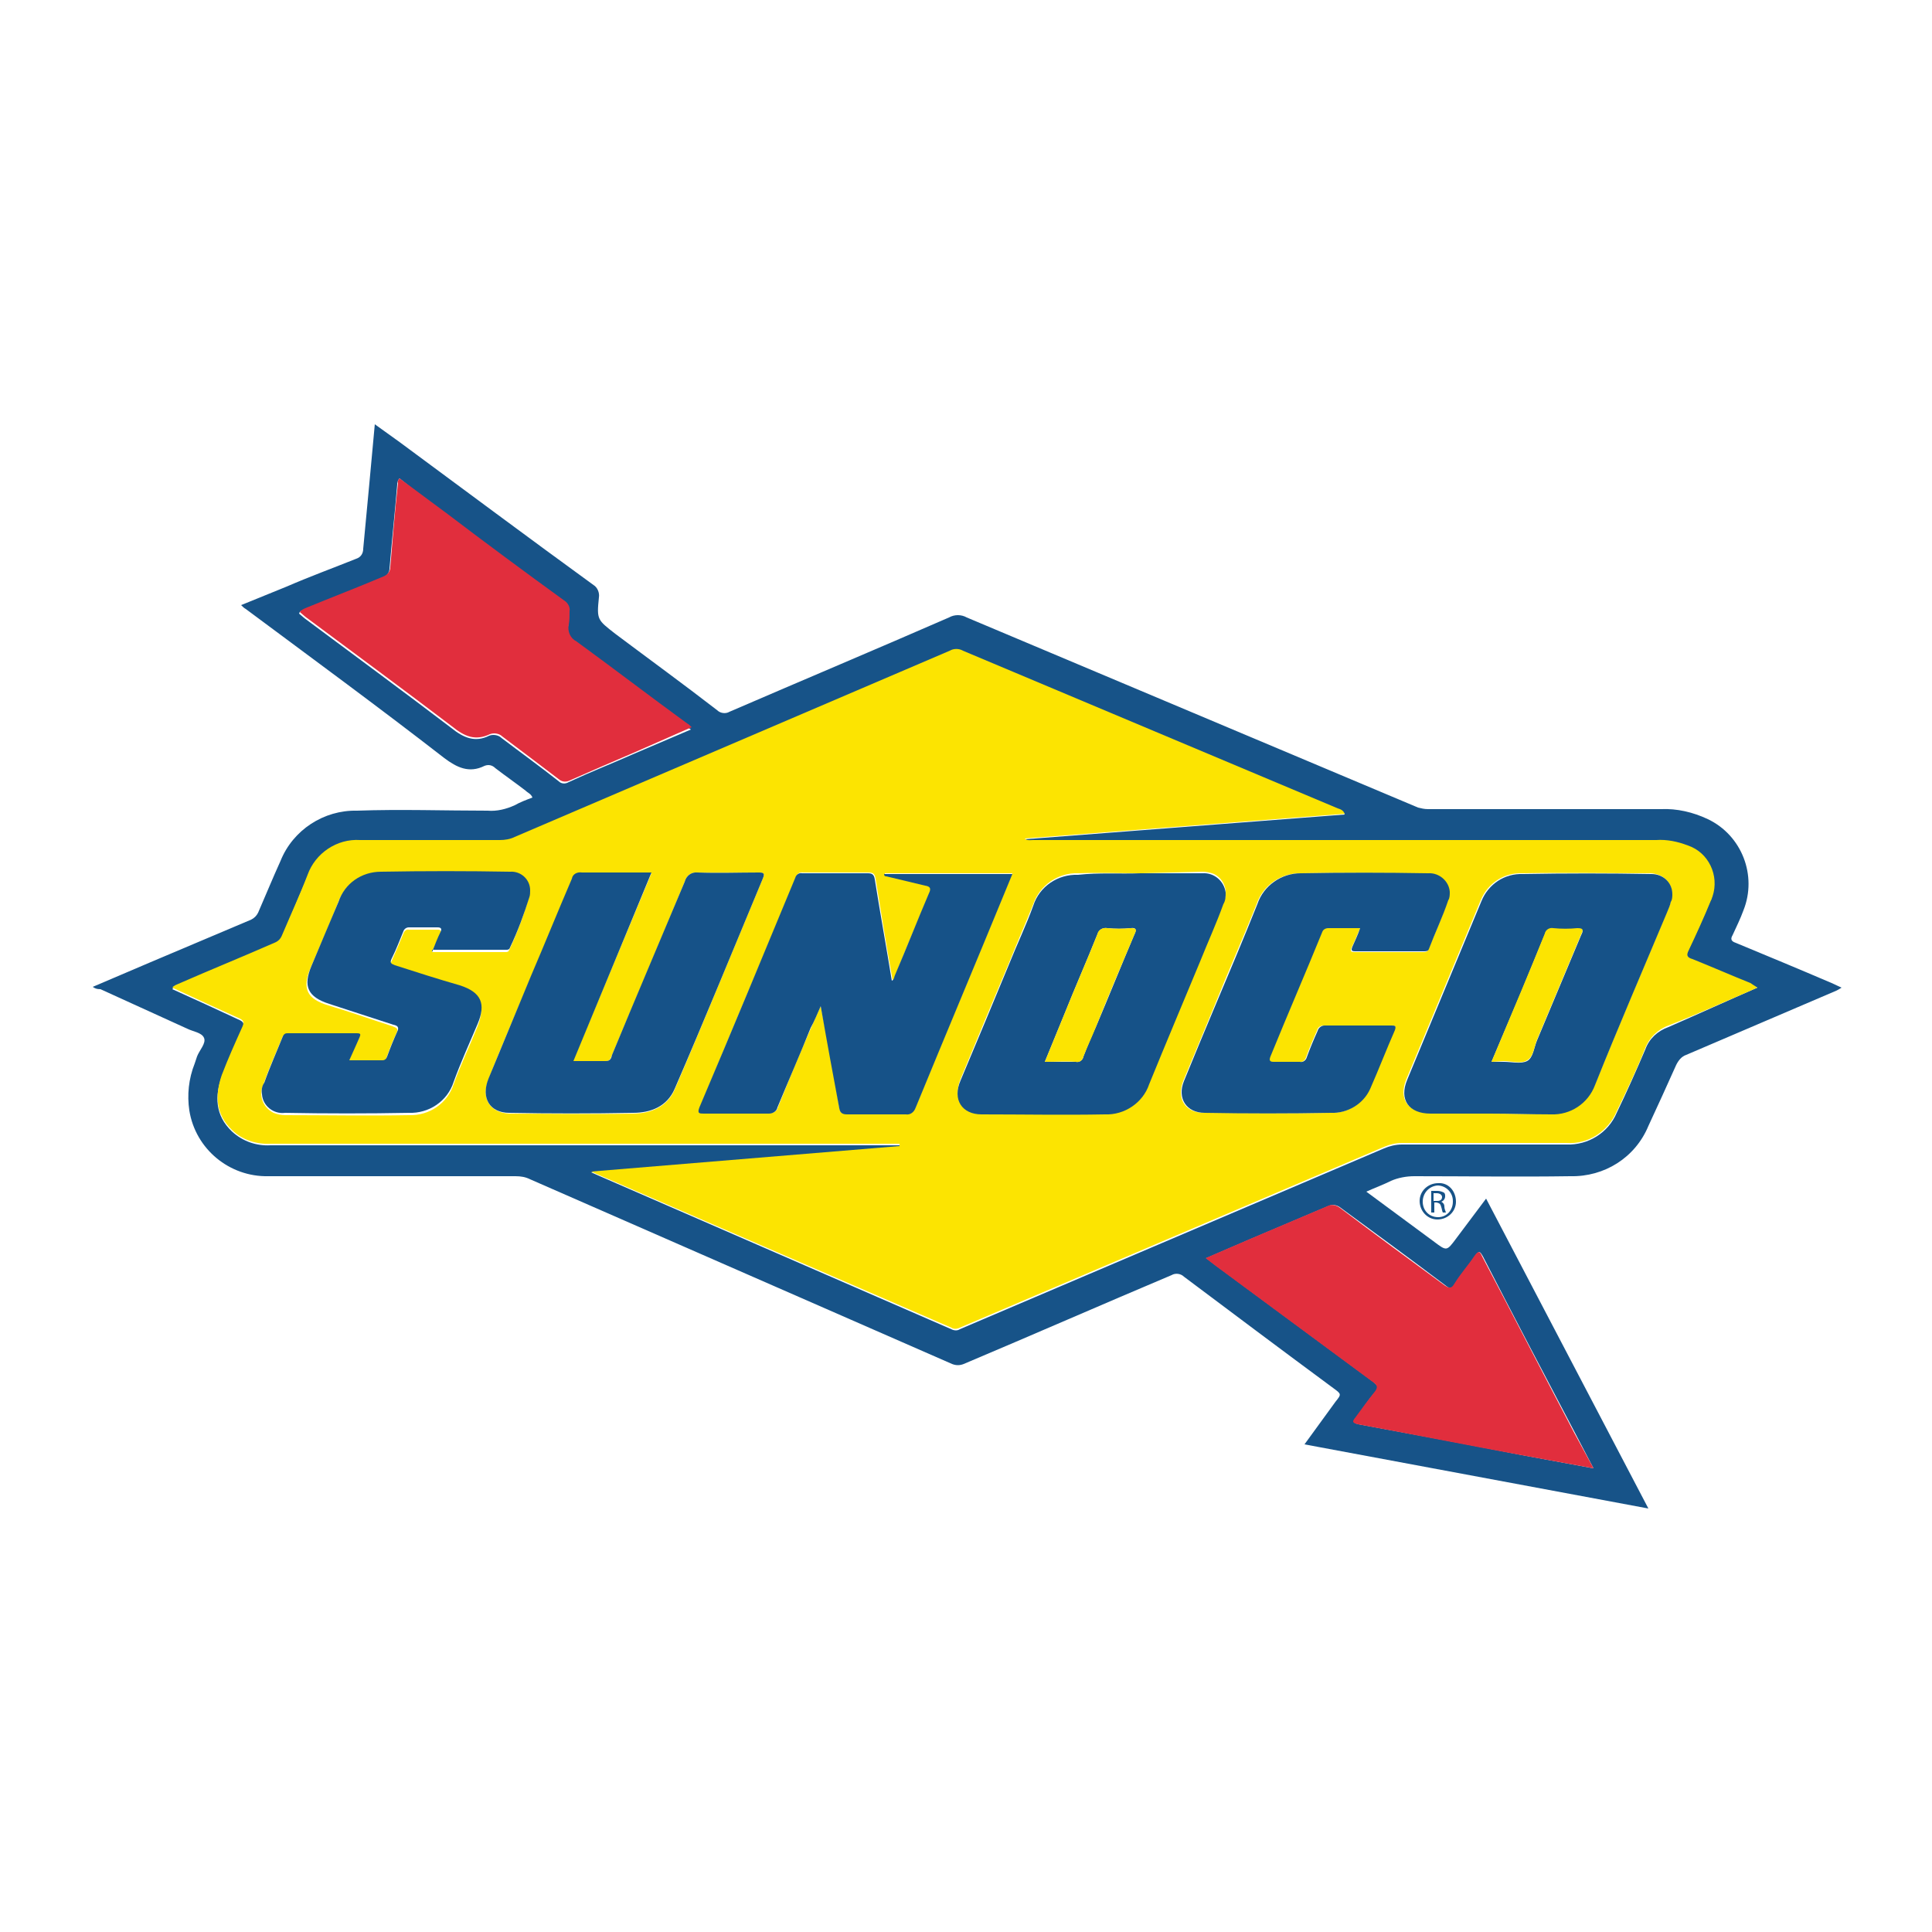 <?xml version="1.0" encoding="utf-8"?>
<!-- Generator: Adobe Illustrator 21.1.0, SVG Export Plug-In . SVG Version: 6.00 Build 0)  -->
<svg version="1.1" id="Layer_1" xmlns="http://www.w3.org/2000/svg" xmlns:xlink="http://www.w3.org/1999/xlink" x="0px" y="0px"
	 viewBox="0 0 250 250" style="enable-background:new 0 0 250 250;" xml:space="preserve">
<style type="text/css">
	.st0{fill:#175388;}
	.st1{fill:#FCE401;}
	.st2{fill:#E12E3D;}
	.st3{fill:#165288;}
</style>
<title>CR</title>
<path class="st0" d="M12,127.7l7.5-3.2l13-5.5c0.4-0.2,0.7-0.5,0.9-0.9c1-2.3,1.9-4.5,2.9-6.7c1.6-4,5.6-6.6,9.9-6.5
	c5.6-0.2,11.3,0,16.9,0c1.2,0.1,2.4-0.2,3.5-0.7c0.7-0.4,1.5-0.7,2.3-1c-0.2-0.5-0.6-0.6-0.9-0.9c-1.3-1-2.6-1.9-3.9-2.9
	c-0.4-0.4-0.9-0.5-1.4-0.3c-2,1-3.6,0.2-5.2-1C49,91.5,40.4,85.2,31.8,78.8c-0.2-0.1-0.4-0.3-0.6-0.5l5.9-2.4c3-1.3,6-2.4,9-3.6
	c0.6-0.2,0.9-0.7,0.9-1.3c0.5-5.3,1-10.6,1.5-16.1l3.2,2.3c8.4,6.2,16.7,12.4,25.1,18.5c0.5,0.3,0.8,1,0.7,1.6
	c-0.3,2.9-0.2,2.9,2.1,4.7c4.4,3.3,8.8,6.5,13.2,9.9c0.4,0.4,1.1,0.5,1.6,0.2c9.5-4.1,19-8.1,28.4-12.2c0.7-0.4,1.6-0.4,2.3,0
	c19.5,8.2,38.9,16.4,58.4,24.6c0.4,0.1,0.8,0.2,1.3,0.2h30.1c2.1-0.1,4.2,0.4,6.1,1.3c4.4,2.1,6.4,7.3,4.6,11.8
	c-0.4,1.1-0.9,2.1-1.4,3.2c-0.3,0.5-0.2,0.8,0.4,1c4.1,1.7,8.2,3.4,12.4,5.2l1.3,0.6c-0.3,0.2-0.5,0.3-0.7,0.4
	c-6.5,2.8-12.9,5.5-19.4,8.3c-0.6,0.2-1,0.7-1.3,1.3c-1.2,2.7-2.4,5.3-3.6,7.9c-1.7,4.1-5.7,6.6-10.1,6.5c-6.7,0.1-13.4,0-20.2,0
	c-1,0-2.1,0.2-3,0.6c-1,0.5-2.1,0.9-3.2,1.4l8.8,6.5c1.6,1.2,1.6,1.2,2.8-0.4l3.9-5.2l21,40.1l-44.5-8.3l4-5.5c0.8-1,0.8-1-0.3-1.8
	c-6.5-4.8-12.9-9.6-19.3-14.4c-0.4-0.4-1.1-0.5-1.6-0.2c-9,3.8-17.9,7.7-26.9,11.5c-0.5,0.2-1,0.2-1.5,0l-54.6-23.9
	c-0.6-0.3-1.2-0.4-1.9-0.4c-10.7,0-21.3,0-32,0c-5,0.1-9.4-3.5-10.2-8.5c-0.3-2-0.1-4.1,0.7-6.1c0.1-0.3,0.2-0.6,0.3-0.9
	c0.3-0.8,1.2-1.7,0.9-2.4s-1.4-0.8-2.2-1.2l-11.2-5.1C12.5,128,12.3,127.9,12,127.7z M227.4,127.8l-1-0.5c-2.5-1-5-2.1-7.5-3.1
	c-0.6-0.3-0.8-0.5-0.5-1.1c1-2.2,2-4.3,2.9-6.5c1.2-2.6,0.1-5.7-2.4-6.9c-0.2-0.1-0.3-0.2-0.5-0.2c-1.3-0.5-2.7-0.7-4.1-0.7h-80.6
	c-0.4,0-0.7,0.1-1.1-0.2l41.4-3.2c-0.2-0.5-0.6-0.6-0.9-0.7l-48.5-20.4c-0.5-0.3-1.2-0.3-1.7,0l-56.3,24.2c-0.6,0.3-1.2,0.4-1.9,0.4
	c-6,0-12.1,0-18.1,0c-3-0.2-5.8,1.6-6.8,4.5c-1.1,2.6-2.2,5.2-3.3,7.8c-0.2,0.5-0.5,0.8-1,1c-4.2,1.7-8.3,3.5-12.4,5.3
	c-0.3,0.1-0.6,0.2-0.8,0.5c2.9,1.3,5.7,2.6,8.5,3.9c0.7,0.3,0.9,0.5,0.5,1.3c-0.9,2-1.8,4-2.6,6.1c-0.9,2.5-0.9,5,1.3,7.1
	c1.4,1.3,3.2,1.9,5,1.8h81.4v0.2l-39.9,3.3l0.9,0.4l45.7,19.9c0.4,0.2,0.8,0.2,1.1,0l54.9-23.4c0.7-0.3,1.5-0.5,2.3-0.5
	c7.1,0,14.2,0,21.3,0c2.8,0.1,5.4-1.5,6.5-4.1c1.3-2.7,2.5-5.4,3.7-8.2c0.5-1.4,1.6-2.4,3-2.9C219.8,131.2,223.5,129.5,227.4,127.8z
	 M51.7,61.9c-0.2,0.2-0.3,0.5-0.3,0.8c-0.3,3.6-0.7,7.3-1,10.9c0,0.5-0.4,1-0.9,1.2c-3.4,1.3-6.8,2.7-10.1,4.1
	c-0.2,0.1-0.6,0.1-0.7,0.5l0.7,0.6c6.3,4.7,12.7,9.4,19,14.2c1.6,1.3,3.1,1.9,4.9,1c0.5-0.2,1.2-0.1,1.6,0.3c2.5,1.9,5,3.7,7.4,5.6
	c0.3,0.3,0.8,0.4,1.3,0.1c2.8-1.3,5.6-2.4,8.3-3.6l7.5-3.2c-0.3-0.2-0.5-0.4-0.6-0.5c-4.8-3.6-9.5-7.1-14.3-10.6
	c-0.8-0.4-1.2-1.3-1-2.2c0.1-0.6,0.1-1.2,0.1-1.7c0.1-0.6-0.2-1.2-0.7-1.4c-5-3.8-10-7.5-15.1-11.2L51.7,61.9z M206.2,190l-2.4-4.6
	c-4-7.6-8-15.2-11.9-22.8c-0.4-0.7-0.5-0.8-1-0.1c-0.9,1.3-1.8,2.4-2.6,3.6c-0.4,0.7-0.7,0.7-1.3,0.2c-4.5-3.4-9-6.7-13.5-10
	c-0.5-0.4-1.1-0.5-1.7-0.2c-3.3,1.4-6.6,2.8-9.9,4.2l-5.8,2.5l1.3,1c6.8,5,13.5,10,20.3,15c0.6,0.5,0.8,0.8,0.2,1.4
	c-0.9,1-1.6,2.2-2.4,3.2c-0.4,0.5-0.5,0.7,0.3,0.9c7.1,1.3,14.1,2.6,21.2,4L206.2,190z"/>
<path class="st0" d="M188.4,155.5c0,1.3-1.1,2.3-2.4,2.3c-1.3,0-2.3-1.1-2.3-2.4c0-1.3,1.1-2.3,2.4-2.3
	C187.4,153,188.4,154.1,188.4,155.5C188.4,155.5,188.4,155.5,188.4,155.5z M186.1,157.5c1.1,0,1.9-0.9,1.9-2c0,0,0,0,0-0.1
	c0-1.1-0.9-2-2-2c-1.1,0.1-1.9,1-1.9,2.1C184.1,156.6,184.9,157.5,186.1,157.5C186,157.5,186.1,157.5,186.1,157.5z"/>
<path class="st1" d="M227.4,127.8c-3.9,1.7-7.7,3.4-11.5,4.9c-1.4,0.5-2.5,1.6-3,2.9c-1.1,2.8-2.4,5.5-3.7,8.2
	c-1.1,2.6-3.7,4.3-6.5,4.1c-7.1,0-14.2,0-21.3,0c-0.8,0-1.6,0.2-2.3,0.5l-54.9,23.4c-0.4,0.2-0.8,0.2-1.1,0L77.4,152l-0.9-0.4
	l39.9-3.3V148H35c-1.8,0.1-3.7-0.5-5-1.8c-2.1-2-2.2-4.5-1.3-7.1c0.8-2.1,1.7-4.1,2.6-6.1c0.4-0.8,0.2-1-0.5-1.3
	c-2.9-1.3-5.7-2.6-8.5-3.9c0.2-0.3,0.6-0.4,0.8-0.5c4.1-1.8,8.3-3.5,12.4-5.3c0.5-0.2,0.8-0.5,1-1c1.1-2.6,2.3-5.2,3.3-7.8
	c1-2.8,3.8-4.7,6.8-4.5c6,0,12.1,0,18.1,0c0.6,0,1.3-0.1,1.9-0.4l56.3-24.1c0.5-0.3,1.2-0.3,1.7,0l48.5,20.4
	c0.3,0.1,0.7,0.2,0.9,0.7l-41.4,3.2c0.3,0.3,0.7,0.2,1.1,0.2h80.6c1.4-0.1,2.8,0.2,4.1,0.7c2.7,0.9,4.1,3.9,3.2,6.6
	c-0.1,0.2-0.1,0.4-0.2,0.5c-0.9,2.2-1.9,4.4-2.9,6.5c-0.3,0.6-0.2,0.9,0.5,1.1c2.5,1,5,2.1,7.5,3.1L227.4,127.8z M106.2,130.2
	c0.9,4.6,1.7,8.8,2.4,13.1c0.1,0.7,0.4,0.8,1,0.8c2.5,0,5.1,0,7.6,0c0.6,0.1,1.2-0.3,1.3-0.9c3.9-9.5,7.9-19,11.8-28.5l0.7-1.7
	h-16.5c0,0.3,0.2,0.3,0.3,0.3c1.7,0.4,3.3,0.8,5,1.2c0.7,0.2,0.8,0.4,0.5,1c-1.5,3.5-3,7.1-4.4,10.6c-0.1,0.2-0.1,0.6-0.4,0.7
	c-0.8-4.4-1.5-8.8-2.2-13.1c-0.1-0.6-0.3-0.8-0.9-0.8c-2.8,0-5.6,0-8.5,0c-0.4-0.1-0.8,0.2-0.9,0.6c-4.1,9.9-8.3,19.8-12.4,29.7
	c-0.3,0.8,0,0.8,0.6,0.8c2.8,0,5.6,0,8.4,0c0.5,0.1,1-0.3,1.1-0.8c1.4-3.5,2.8-6.9,4.3-10.3C105.3,132.2,105.7,131.3,106.2,130.2z
	 M147.6,113L147.6,113c-2.7,0-5.4-0.1-8.1,0c-2.6-0.1-5,1.6-5.8,4c-1,2.5-2.1,5-3.1,7.5c-2.1,5-4.2,10-6.3,15.1
	c-1,2.5,0.1,4.4,2.7,4.4c5.3,0,10.7,0.1,16,0c2.5,0.1,4.9-1.5,5.7-3.9c2.1-5.3,4.4-10.6,6.6-15.9c1-2.5,2.1-4.9,3-7.4
	c0.7-1.3,0.2-3-1.2-3.7c-0.5-0.2-1-0.3-1.5-0.3L147.6,113L147.6,113z M192.8,144.1c2.6,0,5.3,0.1,7.9,0c2.5,0.1,4.8-1.5,5.7-3.8
	c3-7.4,6.2-14.9,9.3-22.3c0.2-0.4,0.4-0.9,0.5-1.4c0.5-1.4-0.2-2.9-1.6-3.4c-0.3-0.1-0.7-0.2-1-0.2c-5.5,0-11-0.1-16.6,0
	c-2.4-0.1-4.5,1.3-5.4,3.5c-3.2,7.7-6.4,15.4-9.6,23.1c-1.1,2.6,0.2,4.4,3,4.4L192.8,144.1z M74.1,137.4L84.3,113c-3.1,0-6.1,0-9,0
	c-0.6-0.1-1.1,0.3-1.3,0.8c-1.7,4.2-3.5,8.4-5.3,12.6c-1.8,4.4-3.8,8.9-5.5,13.3c-1,2.4,0.2,4.3,2.7,4.4c5.3,0,10.7,0.1,16,0
	c2.2,0,4.4-0.8,5.4-3.1c3.9-9.1,7.6-18.2,11.4-27.3c0.3-0.6,0.1-0.8-0.5-0.8c-2.6,0-5.3,0.1-7.9,0c-0.8-0.1-1.5,0.4-1.7,1.2
	c-3.1,7.5-6.3,15-9.4,22.4c-0.2,0.4-0.2,0.8-0.8,0.8C77,137.3,75.7,137.3,74.1,137.4L74.1,137.4z M55.9,123.2h9.5
	c0.2,0,0.4,0,0.5-0.3c1-2.1,1.8-4.3,2.5-6.6c0.4-1.3-0.3-2.7-1.6-3.2c-0.3-0.1-0.6-0.1-0.9-0.1c-5.6,0-11.2-0.1-16.7,0
	c-2.5,0-4.7,1.5-5.5,3.9c-1.1,2.8-2.3,5.5-3.5,8.3s-0.4,4.1,2.3,4.9s5.5,1.8,8.3,2.7c0.5,0.2,0.8,0.3,0.5,0.9
	c-0.5,1-0.9,2.1-1.3,3.2c-0.1,0.3-0.3,0.5-0.6,0.5h-4.3c0.4-1,0.8-2,1.3-2.9c0.2-0.5,0.1-0.6-0.4-0.6c-2.9,0-5.8,0-8.8,0
	c-0.3,0-0.6,0-0.7,0.4c-0.8,2-1.7,3.9-2.4,6c-0.7,1.4-0.1,3,1.3,3.7c0.5,0.2,1,0.3,1.5,0.3c5.3,0,10.7,0.1,16,0c2.6,0.1,5-1.5,5.8-4
	c0.9-2.5,2.1-5,3.1-7.5c1-2.5,0.4-4.1-2.3-5c-2.7-0.9-5.6-1.8-8.4-2.6c-0.5-0.2-0.7-0.3-0.4-0.9c0.5-1.1,1-2.3,1.5-3.5
	c0.1-0.3,0.4-0.6,0.7-0.5c1.3,0,2.5,0,3.7,0c0.5,0,0.5,0.2,0.4,0.6C56.7,121.4,56.3,122.2,55.9,123.2z M176,120.1
	c-0.4,0.9-0.7,1.7-1.1,2.5c-0.2,0.5-0.1,0.6,0.4,0.6h8.8c0.3,0,0.6,0,0.7-0.3c0.9-2.1,1.8-4.2,2.5-6.3c0.5-1.3-0.1-2.8-1.5-3.4
	c-0.4-0.1-0.7-0.2-1.1-0.2c-5.5,0-11-0.1-16.5,0c-2.5,0-4.8,1.6-5.6,4c-1.8,4.5-3.8,9-5.6,13.5c-1.3,3.1-2.6,6.3-3.9,9.4
	c-0.9,2.3,0.3,4.1,2.7,4.1c5.4,0,10.9,0.1,16.3,0c2.2,0.1,4.2-1.1,5.1-3.1c1.1-2.5,2.1-5.1,3.2-7.6c0.3-0.6,0.1-0.6-0.5-0.6
	c-2.8,0-5.7,0-8.6,0c-0.4,0-0.8,0.2-0.9,0.7c-0.5,1.1-1,2.3-1.4,3.4c-0.1,0.4-0.5,0.7-0.9,0.6c-1.1,0-2.3,0-3.4,0
	c-0.6,0-0.7-0.1-0.4-0.7c2.3-5.4,4.5-10.7,6.7-16.1c0.1-0.4,0.4-0.6,0.8-0.5C173.2,120.1,174.5,120.1,176,120.1L176,120.1z"/>
<path class="st2" d="M51.7,61.9l6.2,4.6c5,3.8,10,7.5,15.1,11.2c0.5,0.3,0.8,0.9,0.7,1.4c0,0.6,0,1.2-0.1,1.7
	c-0.2,0.9,0.2,1.8,1,2.2c4.8,3.5,9.5,7.1,14.3,10.6c0.2,0.1,0.4,0.3,0.6,0.5L82,97.4c-2.8,1.2-5.6,2.4-8.3,3.6
	c-0.4,0.2-0.9,0.2-1.3-0.1c-2.5-1.9-5-3.8-7.4-5.6c-0.4-0.4-1.1-0.5-1.6-0.3c-1.9,0.9-3.3,0.3-4.9-1c-6.3-4.8-12.7-9.5-19-14.2
	l-0.7-0.6c0.2-0.3,0.5-0.4,0.7-0.5c3.4-1.4,6.8-2.7,10.1-4.1c0.5-0.2,0.9-0.6,0.9-1.2c0.3-3.6,0.6-7.3,1-10.9
	C51.4,62.4,51.5,62.1,51.7,61.9z"/>
<path class="st2" d="M206.2,190l-9.3-1.7c-7.1-1.3-14.1-2.7-21.2-4c-0.8-0.2-0.7-0.4-0.3-0.9c0.8-1.1,1.6-2.2,2.4-3.2
	c0.6-0.7,0.4-1-0.2-1.4c-6.8-5-13.5-10-20.3-15l-1.3-1l5.8-2.5c3.3-1.4,6.6-2.8,9.9-4.2c0.5-0.3,1.2-0.2,1.7,0.2
	c4.5,3.4,9,6.7,13.5,10c0.6,0.4,0.9,0.5,1.3-0.2c0.8-1.3,1.8-2.4,2.6-3.6c0.5-0.7,0.7-0.6,1,0.1c4,7.6,7.9,15.2,11.9,22.8L206.2,190
	z"/>
<path class="st3" d="M106.2,130.2c-0.5,1.1-0.8,1.9-1.3,2.8c-1.4,3.5-2.9,6.9-4.3,10.3c-0.1,0.5-0.6,0.8-1.1,0.8c-2.8,0-5.6,0-8.4,0
	c-0.6,0-0.9,0-0.6-0.8c4.2-9.9,8.3-19.8,12.4-29.7c0.1-0.4,0.5-0.7,0.9-0.6c2.8,0,5.6,0,8.5,0c0.6,0,0.8,0.2,0.9,0.8
	c0.7,4.4,1.5,8.8,2.2,13.1c0.3-0.1,0.3-0.5,0.4-0.7c1.5-3.5,2.9-7.1,4.4-10.6c0.3-0.6,0.2-0.9-0.5-1c-1.7-0.4-3.3-0.8-5-1.2
	c-0.1,0-0.3,0-0.3-0.3H131l-0.7,1.7c-3.9,9.5-7.9,19-11.8,28.5c-0.2,0.6-0.7,1-1.3,0.9c-2.5,0-5.1,0-7.6,0c-0.6,0-0.9-0.2-1-0.8
	C107.8,139.1,107,134.8,106.2,130.2z"/>
<path class="st3" d="M147.6,113h8c1.5-0.1,2.8,1,3,2.5c0,0.5,0,1-0.3,1.5c-0.9,2.5-2,4.9-3,7.4c-2.2,5.3-4.4,10.5-6.6,15.9
	c-0.8,2.4-3.2,4-5.7,3.9c-5.3,0.1-10.7,0-16,0c-2.5,0-3.8-1.9-2.7-4.4c2.1-5,4.2-10,6.3-15.1c1-2.5,2.2-5,3.1-7.5
	c0.8-2.5,3.2-4.1,5.8-4C142.2,112.9,144.9,113.1,147.6,113L147.6,113z M135.2,137.4c1.4,0,2.7,0,4,0c0.5,0.1,0.9-0.2,1-0.7
	c0.5-1.3,1-2.5,1.6-3.8c1.7-4,3.3-8,5-12c0.3-0.6,0.2-0.9-0.5-0.8c-1,0.1-2,0.1-3,0c-0.6-0.1-1.1,0.2-1.3,0.8
	c-1.4,3.5-2.9,6.9-4.3,10.4L135.2,137.4z"/>
<path class="st3" d="M192.8,144.1h-7.7c-2.8,0-4.1-1.8-3-4.4c3.2-7.7,6.4-15.4,9.6-23.1c0.9-2.2,3-3.6,5.4-3.5
	c5.5-0.1,11-0.1,16.6,0c1.5,0,2.7,1.1,2.7,2.6c0,0.3,0,0.7-0.2,1c-0.1,0.5-0.3,0.9-0.5,1.4c-3.1,7.4-6.3,14.8-9.3,22.3
	c-0.9,2.4-3.2,3.9-5.7,3.8C198.1,144.2,195.5,144.1,192.8,144.1z M193,137.4h1.6c1,0,2.2,0.3,3-0.1c0.8-0.4,0.9-1.8,1.3-2.7
	c1.9-4.5,3.8-9.1,5.7-13.6c0.3-0.6,0.3-0.8-0.5-0.8c-1,0.1-2.1,0.1-3.1,0c-0.5-0.1-1,0.2-1.1,0.7c-1,2.4-2,4.9-3,7.3L193,137.4z"/>
<path class="st3" d="M74.2,137.3c1.5,0,2.8,0,4.2,0c0.6,0,0.7-0.4,0.8-0.8c3.1-7.5,6.3-15,9.4-22.4c0.2-0.8,0.9-1.3,1.7-1.2
	c2.6,0.1,5.3,0,7.9,0c0.6,0,0.8,0.1,0.5,0.8c-3.8,9.1-7.5,18.2-11.4,27.2c-1,2.3-3.1,3.1-5.4,3.1c-5.3,0.1-10.7,0.1-16,0
	c-2.5,0-3.7-1.9-2.7-4.4c1.8-4.4,3.7-8.9,5.5-13.3c1.8-4.2,3.5-8.4,5.3-12.6c0.1-0.6,0.7-0.9,1.3-0.8c3,0,5.9,0,9,0L74.2,137.3z"/>
<path class="st3" d="M55.9,123.2c0.4-1,0.7-1.8,1.1-2.6c0.2-0.4,0.1-0.6-0.4-0.6c-1.3,0-2.5,0-3.7,0c-0.3,0-0.6,0.2-0.7,0.5
	c-0.5,1.2-0.9,2.3-1.5,3.5c-0.3,0.6-0.1,0.7,0.4,0.9c2.8,0.9,5.6,1.8,8.4,2.6c2.8,0.9,3.4,2.4,2.3,5s-2.2,5-3.1,7.5
	c-0.8,2.5-3.2,4.1-5.8,4c-5.3,0.1-10.7,0.1-16,0c-1.5,0.2-2.9-0.9-3-2.4c-0.1-0.5,0-1.1,0.3-1.5c0.7-2,1.6-4,2.4-6
	c0.2-0.4,0.4-0.4,0.7-0.4c2.9,0,5.8,0,8.8,0c0.6,0,0.6,0.1,0.4,0.6c-0.4,0.9-0.8,1.8-1.3,2.9h4.3c0.3,0,0.5-0.2,0.6-0.5
	c0.4-1.1,0.8-2.1,1.3-3.2c0.3-0.6,0-0.8-0.5-0.9c-2.8-0.9-5.5-1.8-8.3-2.7s-3.4-2.3-2.3-4.9s2.3-5.5,3.5-8.3c0.8-2.4,3-3.9,5.5-3.9
	c5.6-0.1,11.2-0.1,16.7,0c1.4-0.1,2.6,1,2.6,2.4c0,0.3,0,0.6-0.1,0.9c-0.7,2.2-1.5,4.4-2.5,6.5c-0.1,0.3-0.3,0.3-0.5,0.3H55.9z"/>
<path class="st3" d="M176,120.1c-1.5,0-2.8,0-4.1,0c-0.4,0-0.7,0.2-0.8,0.5c-2.2,5.4-4.5,10.7-6.7,16.1c-0.2,0.5-0.1,0.7,0.4,0.7
	c1.1,0,2.3,0,3.4,0c0.4,0.1,0.8-0.2,0.9-0.6c0.4-1.1,0.9-2.3,1.4-3.4c0.1-0.4,0.5-0.7,0.9-0.7c2.8,0,5.7,0,8.6,0
	c0.5,0,0.7,0,0.5,0.6c-1.1,2.5-2.1,5.1-3.2,7.6c-0.9,2-3,3.2-5.1,3.1c-5.4,0.1-10.9,0.1-16.3,0c-2.4,0-3.6-1.9-2.7-4.1
	c1.3-3.2,2.6-6.3,3.9-9.4c1.9-4.5,3.8-9,5.6-13.5c0.8-2.4,3.1-4,5.6-4c5.5-0.1,11-0.1,16.5,0c1.4-0.1,2.7,1,2.8,2.4
	c0,0.4,0,0.8-0.2,1.1c-0.7,2.1-1.7,4.2-2.5,6.3c-0.1,0.3-0.4,0.3-0.7,0.3h-8.8c-0.5,0-0.6-0.1-0.4-0.6
	C175.3,121.8,175.7,121,176,120.1z"/>
<path class="st1" d="M135.2,137.4l2.5-6.1c1.4-3.5,2.9-6.9,4.3-10.4c0.1-0.6,0.7-0.9,1.3-0.8c1,0.1,2,0.1,3,0c0.8,0,0.8,0.2,0.5,0.8
	c-1.7,4-3.4,8-5,12c-0.5,1.3-1.1,2.5-1.6,3.8c-0.1,0.5-0.5,0.8-1,0.7C138,137.3,136.7,137.4,135.2,137.4z"/>
<path class="st1" d="M193,137.4l3.9-9.3c1-2.4,2-4.8,3-7.3c0.1-0.5,0.6-0.8,1.1-0.7c1,0.1,2.1,0.1,3.1,0c0.8,0,0.8,0.2,0.5,0.8
	c-1.9,4.5-3.8,9.1-5.7,13.6c-0.4,1-0.5,2.3-1.3,2.7c-0.8,0.5-2,0.1-3,0.1L193,137.4z"/>
<path class="st0" d="M185.3,154.1c0.2,0,0.5,0,0.7,0c0.3,0,0.6,0.1,0.8,0.2c0.2,0.1,0.2,0.3,0.2,0.5c0,0.3-0.2,0.6-0.5,0.7l0,0
	c0.2,0.1,0.4,0.3,0.4,0.6c0,0.3,0.1,0.5,0.2,0.8h-0.4c-0.1-0.2-0.1-0.4-0.2-0.7c-0.1-0.4-0.2-0.5-0.6-0.6h-0.3v1.3h-0.4V154.1z
	 M185.6,155.4h0.4c0.4,0,0.6-0.2,0.6-0.5c0-0.3-0.3-0.5-0.7-0.5c-0.1,0-0.2,0-0.4,0V155.4z"/>
</svg>
